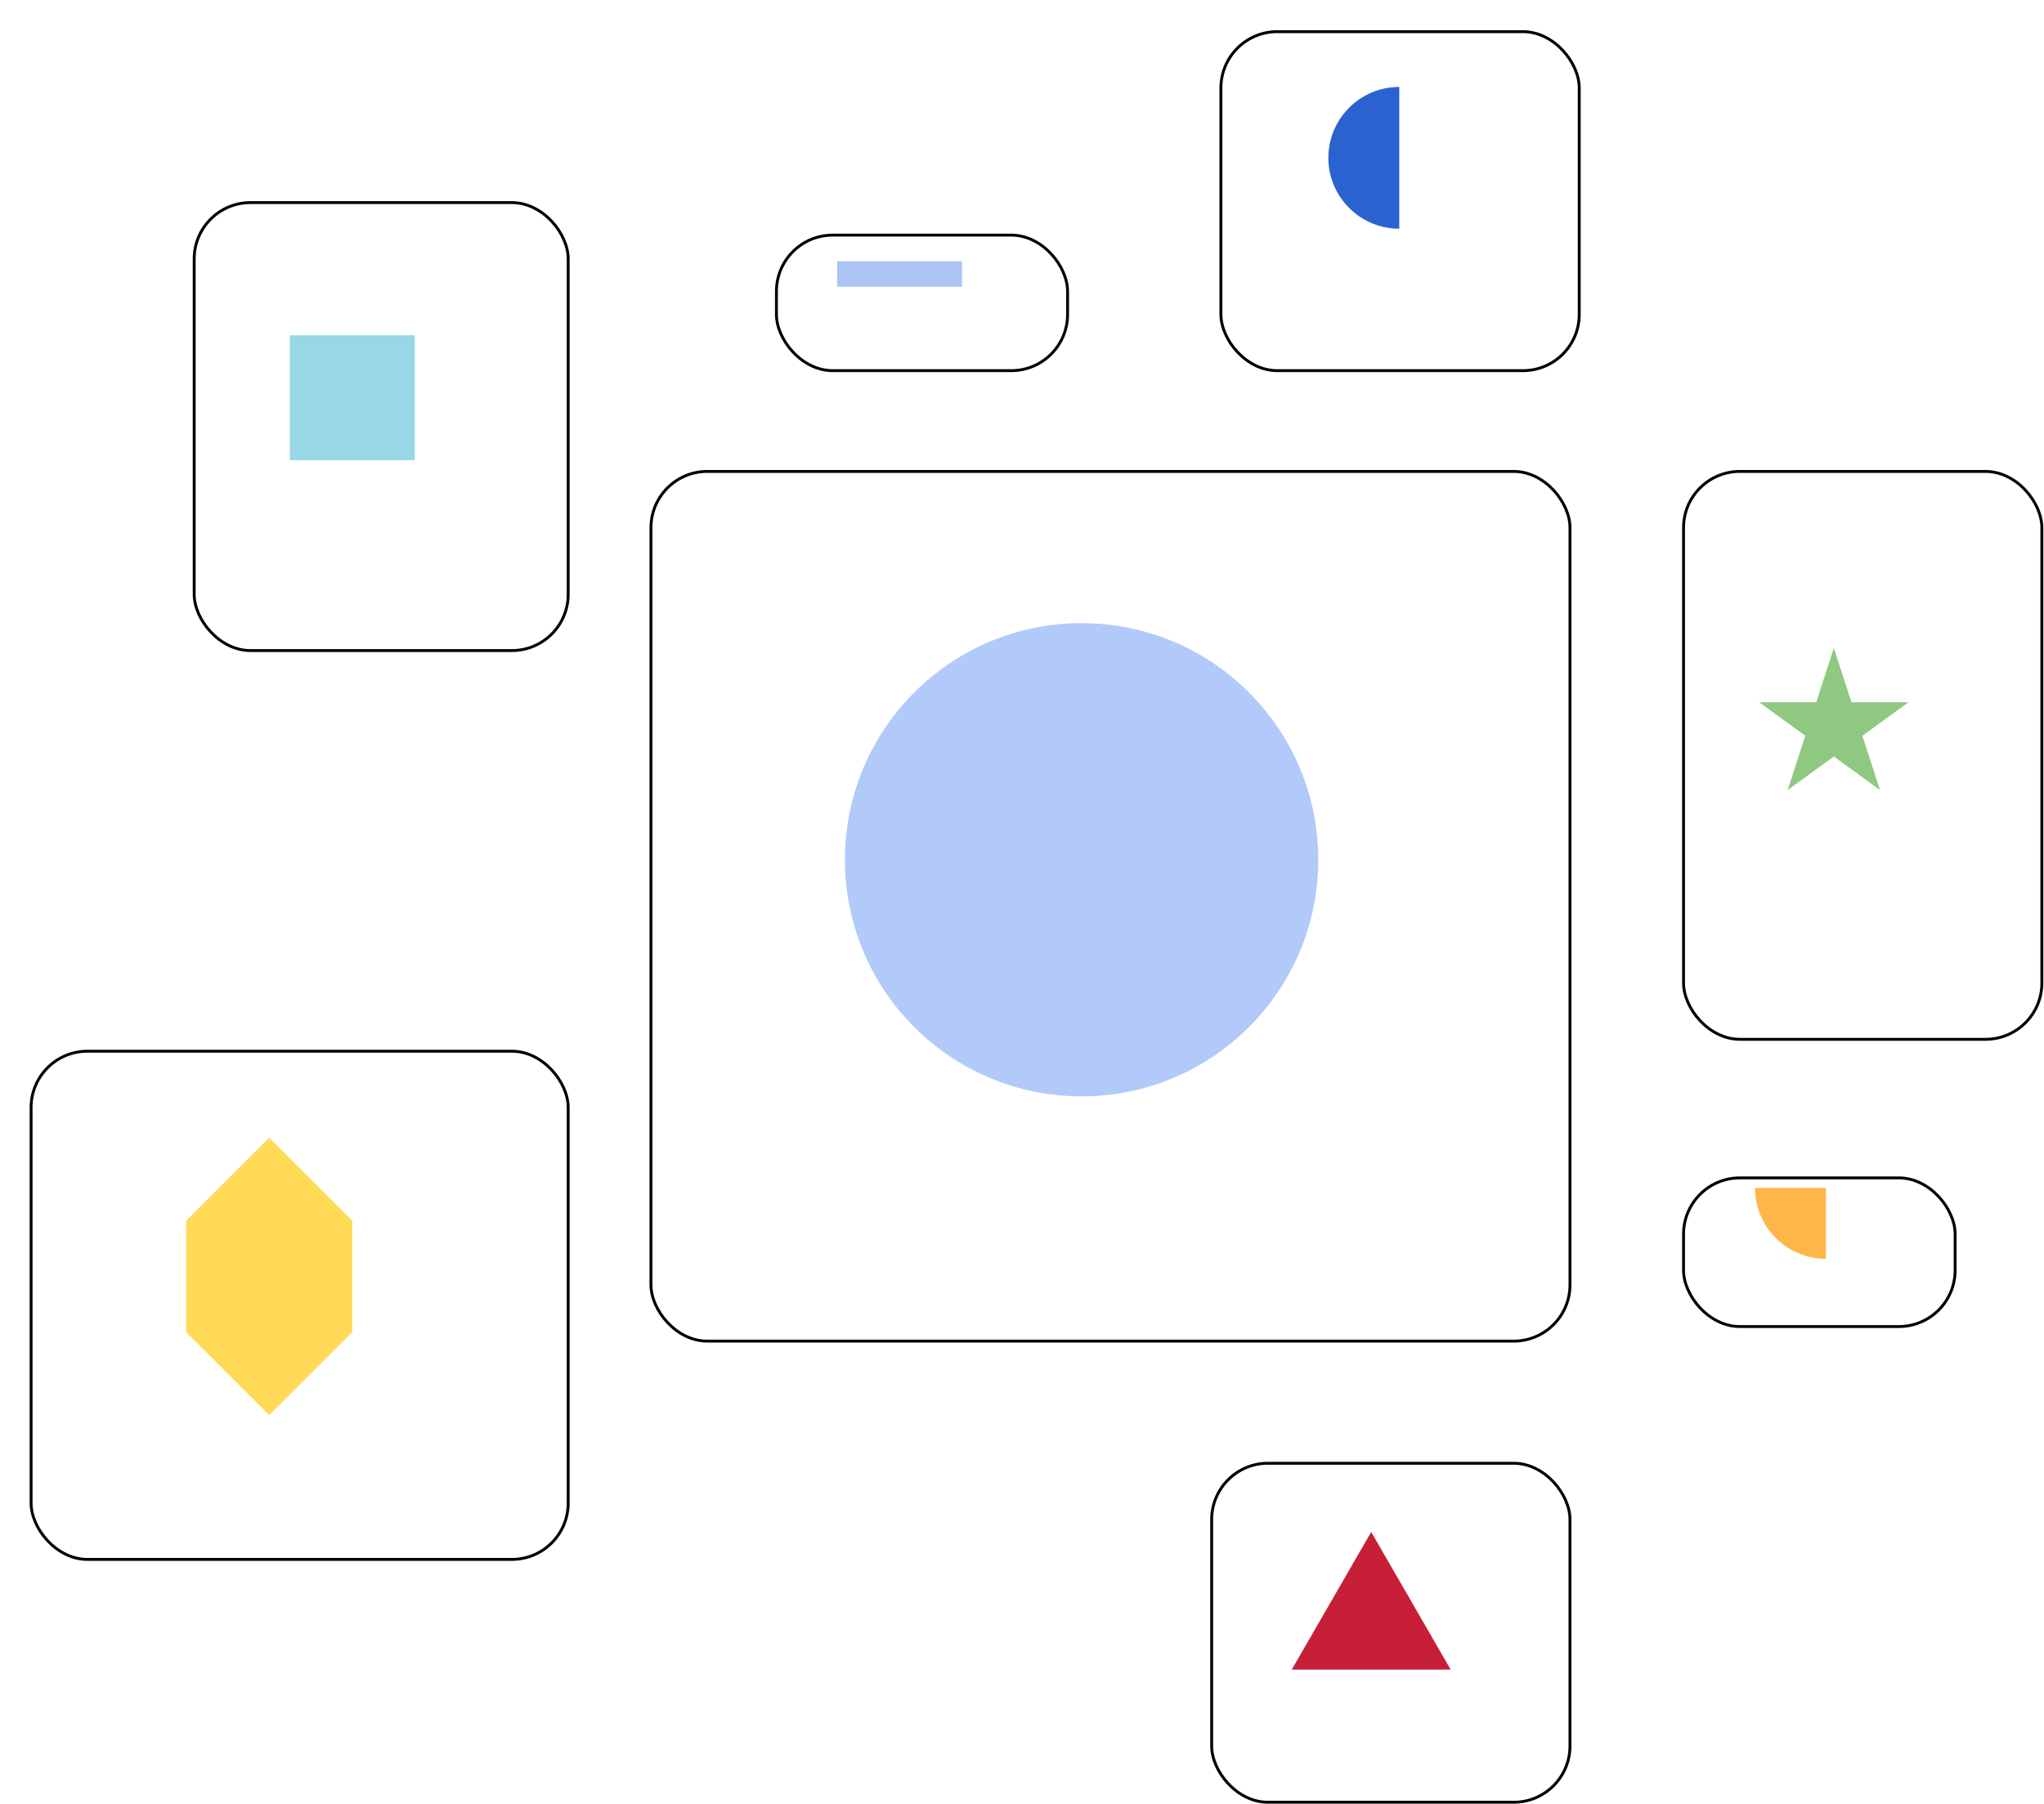<svg width="708" height="625" viewBox="0 0 708 625" fill="none" xmlns="http://www.w3.org/2000/svg">
<g filter="url(#filter0_d_111_96)">
<rect x="214.979" y="152.835" width="319.332" height="302.316" rx="20" fill="white"/>
<rect x="215.479" y="153.335" width="318.332" height="301.316" rx="19.5" stroke="black"/>
</g>
<g filter="url(#filter1_d_111_96)">
<rect x="56.764" y="59.694" width="130.544" height="156.205" rx="20" fill="white"/>
<rect x="57.264" y="60.194" width="129.544" height="155.205" rx="19.5" stroke="black"/>
</g>
<g filter="url(#filter2_d_111_96)">
<rect x="258.44" y="70.96" width="101.848" height="47.958" rx="20" fill="white"/>
<rect x="258.94" y="71.46" width="100.848" height="46.958" rx="19.5" stroke="black"/>
</g>
<g filter="url(#filter3_d_111_96)">
<rect x="0.271" y="353.71" width="187.034" height="177.067" rx="20" fill="white"/>
<rect x="0.771" y="354.21" width="186.034" height="176.067" rx="19.5" stroke="black"/>
</g>
<g filter="url(#filter4_d_111_96)">
<rect x="409.196" y="496.469" width="125.115" height="118.448" rx="20" fill="white"/>
<rect x="409.696" y="496.969" width="124.115" height="117.448" rx="19.5" stroke="black"/>
</g>
<g filter="url(#filter5_d_111_96)">
<rect x="412.401" y="0.471" width="125.115" height="118.448" rx="20" fill="white"/>
<rect x="412.901" y="0.971" width="124.115" height="117.448" rx="19.5" stroke="black"/>
</g>
<g filter="url(#filter6_d_111_96)">
<rect x="572.646" y="152.835" width="125.115" height="197.746" rx="20" fill="white"/>
<rect x="573.146" y="153.335" width="124.115" height="196.746" rx="19.5" stroke="black"/>
</g>
<g filter="url(#filter7_d_111_96)">
<rect x="572.646" y="397.595" width="95.069" height="52.507" rx="20" fill="white"/>
<rect x="573.146" y="398.095" width="94.069" height="51.507" rx="19.5" stroke="black"/>
</g>
<circle cx="374.644" cy="297.877" r="81.977" fill="#B1CAF9"/>
<path d="M460.117 54.683C460.117 68.247 471.113 79.242 484.677 79.242V30.123C471.113 30.123 460.117 41.119 460.117 54.683Z" fill="#2A63D0"/>
<path d="M607.9 411.569C607.9 425.133 618.896 436.129 632.46 436.129L632.46 411.569L607.9 411.569Z" fill="#FFB648"/>
<rect x="100.402" y="116.164" width="43.266" height="43.266" fill="#98D7E5"/>
<rect x="289.973" y="90.522" width="43.266" height="8.836" fill="#ABC4F4"/>
<path d="M474.958 530.778L502.487 578.459H447.43L474.958 530.778Z" fill="#C71F38"/>
<path d="M635.203 224.515L641.309 243.307H661.068L645.083 254.921L651.189 273.712L635.203 262.098L619.218 273.712L625.324 254.921L609.339 243.307H629.098L635.203 224.515Z" fill="#8FC881"/>
<path d="M64.482 461.541V422.947L93.259 394.17L122.036 422.947V461.541L93.259 490.318L64.482 461.541Z" fill="#FFDA57"/>
<defs>
<filter id="filter0_d_111_96" x="214.979" y="152.835" width="329.332" height="312.316" filterUnits="userSpaceOnUse" color-interpolation-filters="sRGB">
<feFlood flood-opacity="0" result="BackgroundImageFix"/>
<feColorMatrix in="SourceAlpha" type="matrix" values="0 0 0 0 0 0 0 0 0 0 0 0 0 0 0 0 0 0 127 0" result="hardAlpha"/>
<feOffset dx="10" dy="10"/>
<feComposite in2="hardAlpha" operator="out"/>
<feColorMatrix type="matrix" values="0 0 0 0 0.052 0 0 0 0 0.374 0 0 0 0 1 0 0 0 0.3 0"/>
<feBlend mode="normal" in2="BackgroundImageFix" result="effect1_dropShadow_111_96"/>
<feBlend mode="normal" in="SourceGraphic" in2="effect1_dropShadow_111_96" result="shape"/>
</filter>
<filter id="filter1_d_111_96" x="56.764" y="59.694" width="140.544" height="166.205" filterUnits="userSpaceOnUse" color-interpolation-filters="sRGB">
<feFlood flood-opacity="0" result="BackgroundImageFix"/>
<feColorMatrix in="SourceAlpha" type="matrix" values="0 0 0 0 0 0 0 0 0 0 0 0 0 0 0 0 0 0 127 0" result="hardAlpha"/>
<feOffset dx="10" dy="10"/>
<feComposite in2="hardAlpha" operator="out"/>
<feColorMatrix type="matrix" values="0 0 0 0 0.052 0 0 0 0 0.374 0 0 0 0 1 0 0 0 0.3 0"/>
<feBlend mode="normal" in2="BackgroundImageFix" result="effect1_dropShadow_111_96"/>
<feBlend mode="normal" in="SourceGraphic" in2="effect1_dropShadow_111_96" result="shape"/>
</filter>
<filter id="filter2_d_111_96" x="258.44" y="70.96" width="111.848" height="57.958" filterUnits="userSpaceOnUse" color-interpolation-filters="sRGB">
<feFlood flood-opacity="0" result="BackgroundImageFix"/>
<feColorMatrix in="SourceAlpha" type="matrix" values="0 0 0 0 0 0 0 0 0 0 0 0 0 0 0 0 0 0 127 0" result="hardAlpha"/>
<feOffset dx="10" dy="10"/>
<feComposite in2="hardAlpha" operator="out"/>
<feColorMatrix type="matrix" values="0 0 0 0 0.052 0 0 0 0 0.374 0 0 0 0 1 0 0 0 0.3 0"/>
<feBlend mode="normal" in2="BackgroundImageFix" result="effect1_dropShadow_111_96"/>
<feBlend mode="normal" in="SourceGraphic" in2="effect1_dropShadow_111_96" result="shape"/>
</filter>
<filter id="filter3_d_111_96" x="0.271" y="353.71" width="197.034" height="187.067" filterUnits="userSpaceOnUse" color-interpolation-filters="sRGB">
<feFlood flood-opacity="0" result="BackgroundImageFix"/>
<feColorMatrix in="SourceAlpha" type="matrix" values="0 0 0 0 0 0 0 0 0 0 0 0 0 0 0 0 0 0 127 0" result="hardAlpha"/>
<feOffset dx="10" dy="10"/>
<feComposite in2="hardAlpha" operator="out"/>
<feColorMatrix type="matrix" values="0 0 0 0 0.052 0 0 0 0 0.374 0 0 0 0 1 0 0 0 0.3 0"/>
<feBlend mode="normal" in2="BackgroundImageFix" result="effect1_dropShadow_111_96"/>
<feBlend mode="normal" in="SourceGraphic" in2="effect1_dropShadow_111_96" result="shape"/>
</filter>
<filter id="filter4_d_111_96" x="409.196" y="496.469" width="135.115" height="128.448" filterUnits="userSpaceOnUse" color-interpolation-filters="sRGB">
<feFlood flood-opacity="0" result="BackgroundImageFix"/>
<feColorMatrix in="SourceAlpha" type="matrix" values="0 0 0 0 0 0 0 0 0 0 0 0 0 0 0 0 0 0 127 0" result="hardAlpha"/>
<feOffset dx="10" dy="10"/>
<feComposite in2="hardAlpha" operator="out"/>
<feColorMatrix type="matrix" values="0 0 0 0 0.052 0 0 0 0 0.374 0 0 0 0 1 0 0 0 0.3 0"/>
<feBlend mode="normal" in2="BackgroundImageFix" result="effect1_dropShadow_111_96"/>
<feBlend mode="normal" in="SourceGraphic" in2="effect1_dropShadow_111_96" result="shape"/>
</filter>
<filter id="filter5_d_111_96" x="412.401" y="0.471" width="135.115" height="128.448" filterUnits="userSpaceOnUse" color-interpolation-filters="sRGB">
<feFlood flood-opacity="0" result="BackgroundImageFix"/>
<feColorMatrix in="SourceAlpha" type="matrix" values="0 0 0 0 0 0 0 0 0 0 0 0 0 0 0 0 0 0 127 0" result="hardAlpha"/>
<feOffset dx="10" dy="10"/>
<feComposite in2="hardAlpha" operator="out"/>
<feColorMatrix type="matrix" values="0 0 0 0 0.052 0 0 0 0 0.374 0 0 0 0 1 0 0 0 0.3 0"/>
<feBlend mode="normal" in2="BackgroundImageFix" result="effect1_dropShadow_111_96"/>
<feBlend mode="normal" in="SourceGraphic" in2="effect1_dropShadow_111_96" result="shape"/>
</filter>
<filter id="filter6_d_111_96" x="572.646" y="152.835" width="135.115" height="207.746" filterUnits="userSpaceOnUse" color-interpolation-filters="sRGB">
<feFlood flood-opacity="0" result="BackgroundImageFix"/>
<feColorMatrix in="SourceAlpha" type="matrix" values="0 0 0 0 0 0 0 0 0 0 0 0 0 0 0 0 0 0 127 0" result="hardAlpha"/>
<feOffset dx="10" dy="10"/>
<feComposite in2="hardAlpha" operator="out"/>
<feColorMatrix type="matrix" values="0 0 0 0 0.052 0 0 0 0 0.374 0 0 0 0 1 0 0 0 0.3 0"/>
<feBlend mode="normal" in2="BackgroundImageFix" result="effect1_dropShadow_111_96"/>
<feBlend mode="normal" in="SourceGraphic" in2="effect1_dropShadow_111_96" result="shape"/>
</filter>
<filter id="filter7_d_111_96" x="572.646" y="397.595" width="105.068" height="62.507" filterUnits="userSpaceOnUse" color-interpolation-filters="sRGB">
<feFlood flood-opacity="0" result="BackgroundImageFix"/>
<feColorMatrix in="SourceAlpha" type="matrix" values="0 0 0 0 0 0 0 0 0 0 0 0 0 0 0 0 0 0 127 0" result="hardAlpha"/>
<feOffset dx="10" dy="10"/>
<feComposite in2="hardAlpha" operator="out"/>
<feColorMatrix type="matrix" values="0 0 0 0 0.052 0 0 0 0 0.374 0 0 0 0 1 0 0 0 0.3 0"/>
<feBlend mode="normal" in2="BackgroundImageFix" result="effect1_dropShadow_111_96"/>
<feBlend mode="normal" in="SourceGraphic" in2="effect1_dropShadow_111_96" result="shape"/>
</filter>
</defs>
</svg>
